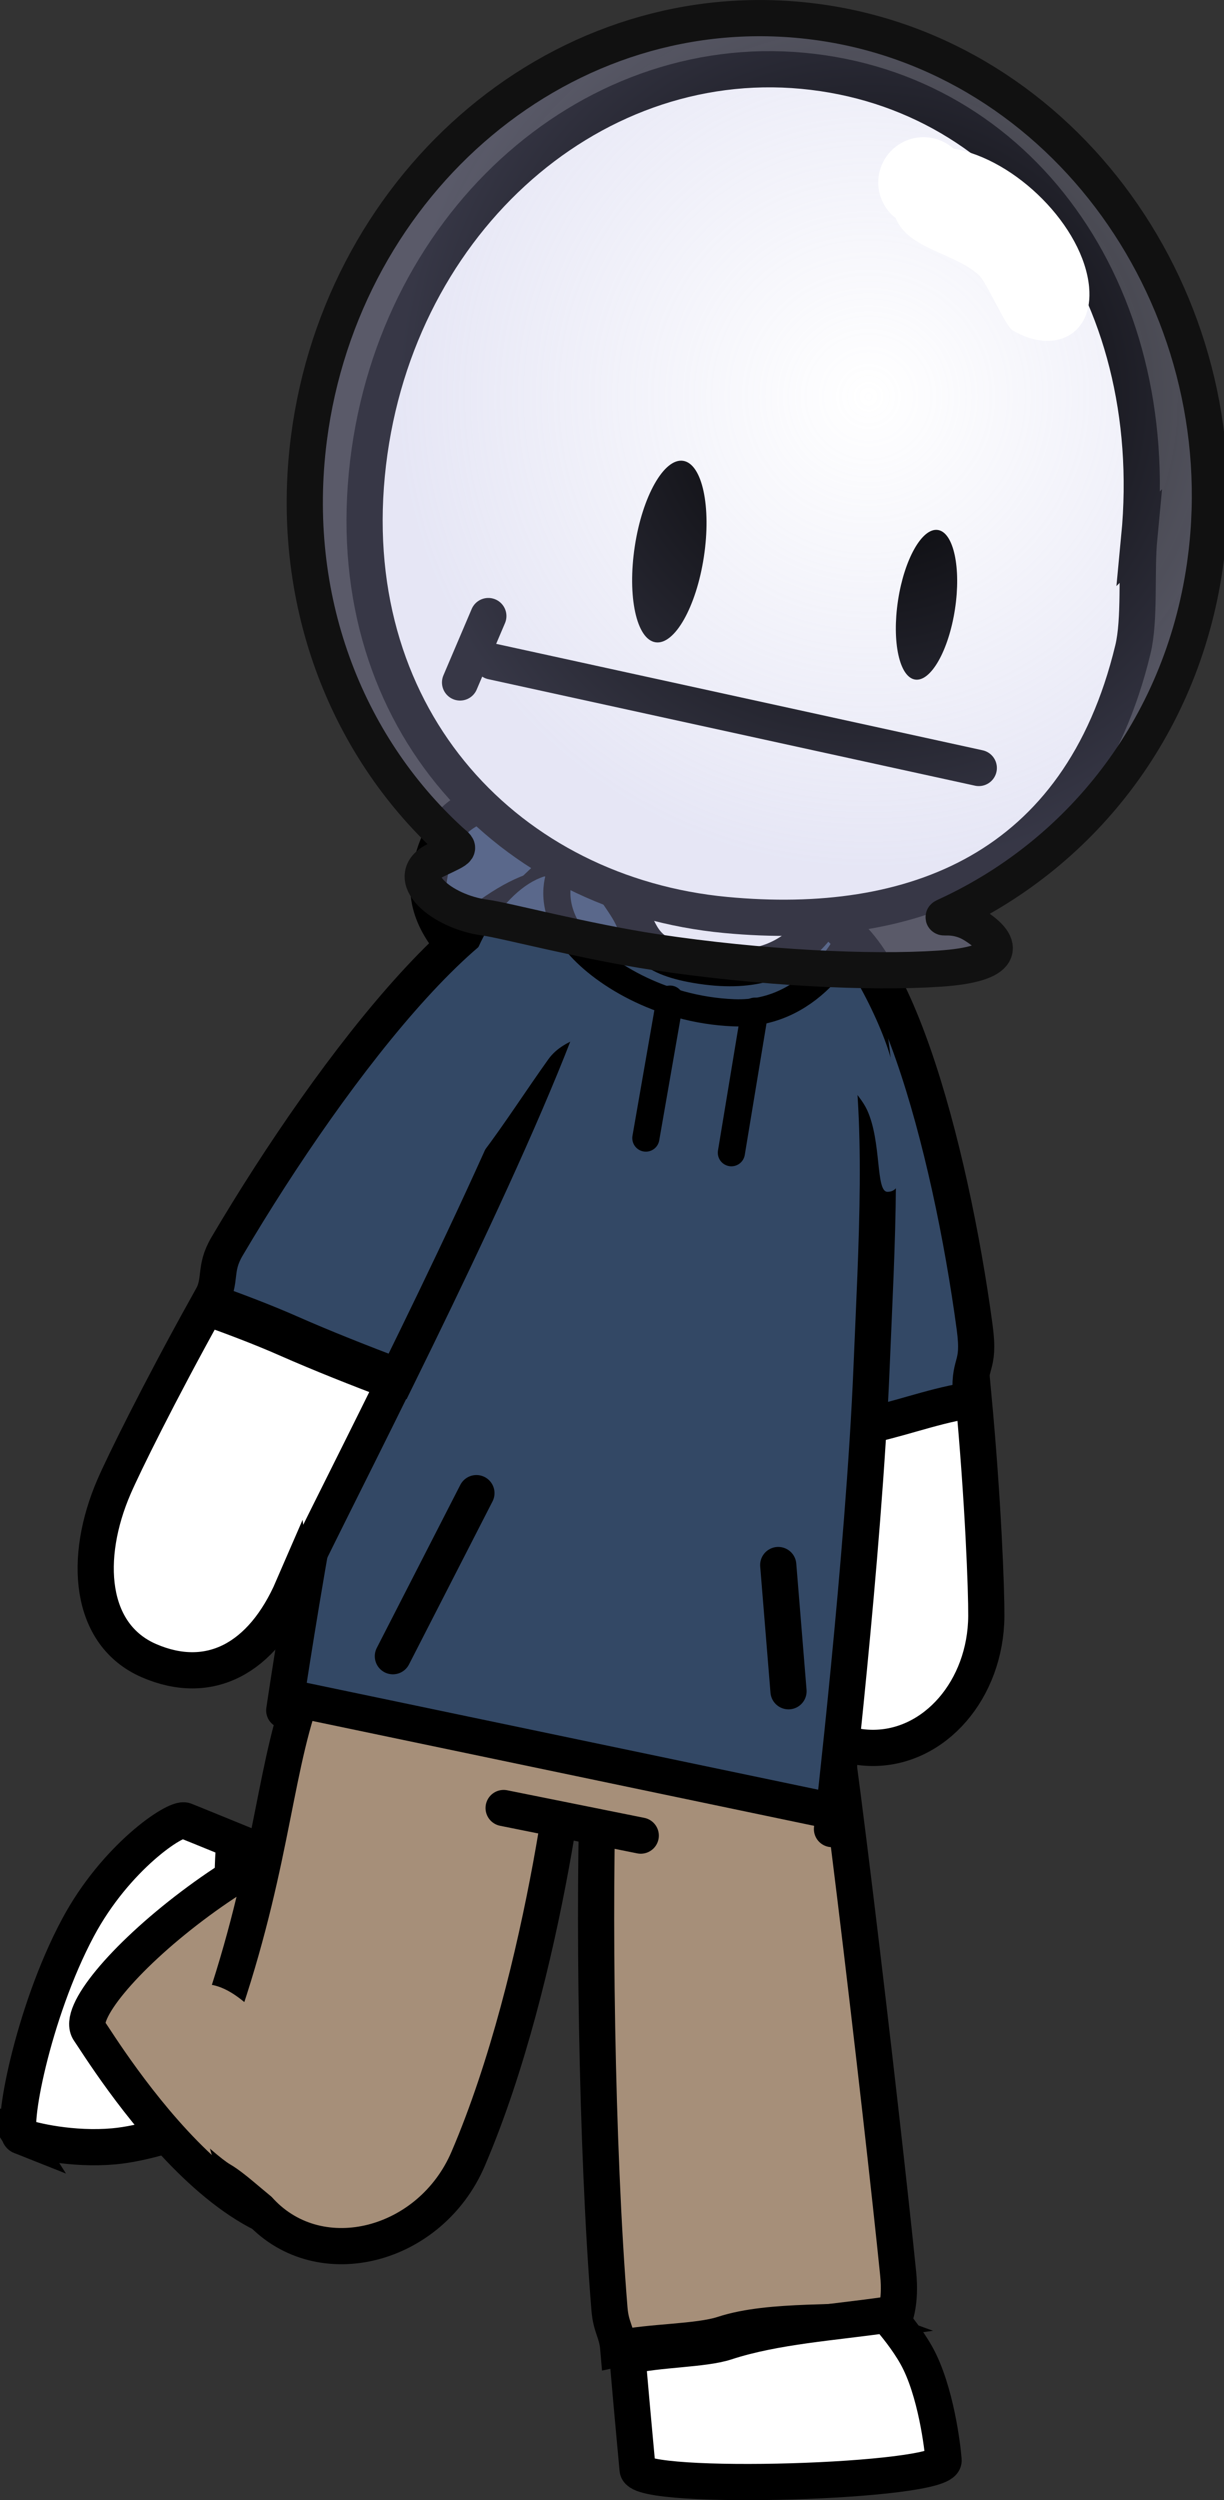 <svg version="1.1" xmlns="http://www.w3.org/2000/svg" xmlns:xlink="http://www.w3.org/1999/xlink" width="67.652" height="138.1" viewBox="0,0,67.652,138.1"><rect x="0" y="0" width="67.652" height="138.1" fill="#333333" stroke="none"/><defs><radialGradient cx="333.875" cy="151.743" r="26.06" gradientUnits="userSpaceOnUse" id="color-1"><stop offset="0" stop-color="#afb0e0" stop-opacity="0"/><stop offset="1" stop-color="#afb0e0" stop-opacity="0.314"/></radialGradient></defs><g transform="translate(-285.872,-129.83)"><g data-paper-data="{&quot;isPaintingLayer&quot;:true}" fill-rule="nonzero" stroke-linejoin="miter" stroke-miterlimit="10" stroke-dasharray="" stroke-dashoffset="0" style="mix-blend-mode: normal"><path d="M287.02,247.827c-0.599,-0.237 0.645,-6.811 3.159,-11.515c2.082,-3.896 5.412,-6.117 5.908,-5.921c0.105,0.042 1.113,0.447 2.745,1.115c-0.166,1.777 -0.098,3.849 -0.068,5.112c-0.233,2.466 -0.021,5.179 -1.055,7.396c-0.557,1.194 -1.154,2.474 -1.717,3.681c-0.206,-0.08 -0.316,-0.123 -0.316,-0.123c0,0 -1.856,0.665 -3.519,0.815c-2.271,0.204 -4.506,-0.311 -5.138,-0.561z" fill="#ffffff" stroke="#000000" stroke-width="2" stroke-linecap="butt"/><path d="M304.596,231.589c0.665,0.933 6.07,16.597 2.526,19.814c-6.81,6.18 -15.657,-8.466 -16.323,-9.398c-0.665,-0.933 1.884,-4.021 5.694,-6.897c3.81,-2.876 7.438,-4.452 8.103,-3.519z" fill="#a68f79" stroke="#000000" stroke-width="2" stroke-linecap="butt"/><path d="M302.851,222.683c4.719,-11.588 8.809,-0.697 14.555,1.58c0.294,0.116 -1.306,14.666 -5.66,24.817c-2.08,4.851 -8.157,6.436 -11.47,2.912c-2.586,-2.751 -2.94,-10.151 -1.983,-11.479c2.736,-8.22 2.772,-13.447 4.558,-17.831z" fill="#a68f79" stroke="#000000" stroke-width="2" stroke-linecap="butt"/><path d="M295.101,240.83c3.145,-4.691 7.356,3.747 9.6,6.055c0.936,0.963 1.915,2.831 1.17,4.23c-2.062,3.868 -5.191,-0.529 -7.292,-1.74c-0.769,-0.443 -4.748,-3.949 -4.347,-5.451c-0.045,-0.236 1.317,2.025 1.324,1.773c0.005,-0.156 0.02,-0.309 0.044,-0.458c-0.031,-1.283 -0.955,-3.731 -0.501,-4.409z" fill="#a68f79" stroke="none" stroke-width="0.5" stroke-linecap="butt"/><path d="M332.104,181.813c-0.541,3.447 -6.018,5.452 -12.235,4.477c-6.216,-0.975 -10.818,-4.56 -10.277,-8.007c0.541,-3.447 2.395,-5.076 8.611,-4.101c6.216,0.975 14.441,4.185 13.9,7.632z" fill="#334865" stroke="#000000" stroke-width="2" stroke-linecap="butt"/><path d="M340.387,219.091c-0.026,4.054 -2.851,7.316 -6.311,7.287c-3.459,-0.029 -6.243,-3.339 -6.216,-7.393c0.007,-1.158 -0.031,-4.775 -0.01,-9.355c1.879,-0.538 3.769,-1.045 5.676,-1.379c1.994,-0.349 3.891,-1.076 5.883,-1.394c0.082,-0.013 0.167,-0.02 0.254,-0.023c0.556,5.919 0.733,10.875 0.724,12.257z" data-paper-data="{&quot;index&quot;:null}" fill="#ffffff" stroke="#000000" stroke-width="2" stroke-linecap="butt"/><path d="M330.804,180.596c4.204,-0.206 7.599,12.613 8.937,22.54c0.326,2.418 -0.398,1.758 -0.189,4.058c-0.117,-0.002 -0.216,0 -0.285,0.012c-1.996,0.334 -3.897,1.09 -5.895,1.456c-1.88,0.344 -3.745,0.861 -5.598,1.412c0.095,-11.822 0.595,-29.358 3.03,-29.478z" data-paper-data="{&quot;index&quot;:null}" fill="#334865" stroke="#000000" stroke-width="2" stroke-linecap="butt"/><path d="M318.958,227.378c0.443,-11.031 6.765,-6.77 12.104,-7.23c0.467,-0.04 3.597,26.803 4.454,35.284c0.161,1.593 -0.207,2.423 -0.2,2.43c-2.855,0.4 -6.801,0.025 -9.472,0.898c-1.381,0.453 -4.059,0.41 -5.798,0.792c-0.08,-0.936 -0.403,-1.132 -0.489,-2.199c-0.723,-8.889 -0.897,-22.57 -0.6,-29.976z" fill="#a68f79" stroke="#000000" stroke-width="2" stroke-linecap="butt"/><path d="M338.025,265.73c0.086,1.215 -16.827,1.717 -16.912,0.502c-0.013,-0.183 -0.249,-2.611 -0.563,-6.25c1.748,-0.404 4.191,-0.371 5.44,-0.778c2.743,-0.896 5.983,-1.087 8.894,-1.512c0.448,0.509 1.141,1.355 1.637,2.241c1.081,1.932 1.454,5.096 1.504,5.798z" fill="#ffffff" stroke="#000000" stroke-width="2" stroke-linecap="butt"/><path d="M310.949,228.938l0.668,-4.259l13.929,2.185l-0.668,4.259z" fill="#a68f79" stroke="none" stroke-width="0" stroke-linecap="butt"/><path d="M301.583,224.309c0,0 2.553,-17.427 5.479,-27.958c3.305,-11.898 8.355,-21.845 17.431,-20.697c11.41,1.443 10.108,16.173 9.551,29.724c-0.425,10.348 -2.187,25.484 -2.187,25.484" fill="#334865" stroke="#000000" stroke-width="2" stroke-linecap="round"/><path d="M318.018,179.071c2.134,1.064 -4.743,15.761 -10.171,26.791c-2.005,-0.763 -4.002,-1.544 -5.966,-2.409c-1.446,-0.637 -2.916,-1.186 -4.397,-1.723c0.688,-1.232 0.171,-1.752 0.938,-3.053c5.899,-10.002 15.04,-21.877 19.596,-19.607z" fill="#334865" stroke="#000000" stroke-width="2" stroke-linecap="butt"/><path d="M302.059,217.54c-1.706,3.942 -4.632,5.456 -7.952,4.02c-3.32,-1.437 -3.637,-5.67 -1.932,-9.611c0.524,-1.211 2.457,-5.145 5.103,-9.906c1.495,0.542 2.98,1.094 4.439,1.737c1.958,0.862 3.948,1.642 5.947,2.402c-2.721,5.519 -5.038,10.048 -5.605,11.359z" fill="#ffffff" stroke="#000000" stroke-width="2" stroke-linecap="butt"/><path d="M319.08,186.053c-0.175,1.116 -1.951,0.963 -2.9,2.288c-2.338,3.265 -5.143,7.964 -6.632,7.73c-2.092,-0.328 1.349,-7.341 1.955,-11.207c0.606,-3.865 3.368,-7.038 5.46,-6.71c0.431,0.068 1.64,-0.061 1.949,0.265c1.19,1.257 0.649,4.564 0.167,7.633z" fill="#334865" stroke="none" stroke-width="0" stroke-linecap="butt"/><path d="M329.116,180.644c0.592,0.004 1.561,0.264 2.572,1.234c1.425,1.369 3.626,5.918 3.614,7.549c-0.02,2.785 1.045,6.245 -0.383,6.235c-0.655,-0.004 -0.313,-2.75 -1.116,-4.508c-0.442,-0.968 -1.679,-1.979 -2.104,-2.889c-0.486,-1.04 -1.685,-1.137 -1.679,-1.941c0.02,-2.785 -2.332,-5.69 -0.903,-5.681z" data-paper-data="{&quot;index&quot;:null}" fill="#334865" stroke="none" stroke-width="0" stroke-linecap="butt"/><path d="M313.708,229.699l7.579,1.524" fill="none" stroke="#000000" stroke-width="2" stroke-linecap="round"/><path d="M331.839,179.332c-0.122,0.778 -0.689,1.739 -1.645,2.586c-1.091,0.967 -2.746,1.745 -5.821,1.223c-2.774,-0.471 -2.951,-1.425 -3.588,-2.725c-0.495,-1.01 -1.749,-2.345 -1.634,-3.074c0.261,-1.667 3.314,-2.573 6.818,-2.024c3.504,0.55 6.132,2.346 5.871,4.014z" fill="#ffffff" stroke="#000000" stroke-width="2" stroke-linecap="butt"/><path d="M348.84,159.528c-0.179,1.871 0.052,4.509 -0.351,6.176c-2.945,12.203 -12.19,15.635 -22.498,14.667c-11.948,-1.122 -21.15,-10.688 -19.845,-24.322c1.305,-13.634 12.161,-23.429 24.108,-22.307c11.948,1.122 19.89,12.153 18.585,25.787z" fill="#ffffff" stroke="#000000" stroke-width="2" stroke-linecap="butt"/><path d="M324.776,160.587c-0.421,2.768 -1.618,4.881 -2.672,4.721c-1.054,-0.161 -1.567,-2.534 -1.146,-5.302c0.421,-2.768 1.618,-4.881 2.672,-4.721c1.054,0.161 1.567,2.534 1.146,5.302z" fill="#000000" stroke="none" stroke-width="0" stroke-linecap="butt"/><path d="M338.655,163.475c-0.347,2.282 -1.334,4.024 -2.203,3.892c-0.869,-0.132 -1.292,-2.09 -0.945,-4.371c0.347,-2.282 1.334,-4.024 2.203,-3.892c0.869,0.132 1.292,2.09 0.945,4.371z" fill="#000000" stroke="none" stroke-width="0" stroke-linecap="butt"/><path d="M339.971,172.251l-26.896,-5.882" fill="none" stroke="#000000" stroke-width="2" stroke-linecap="round"/><path d="M312.863,163.859l-1.563,3.668" fill="none" stroke="#000000" stroke-width="2" stroke-linecap="round"/><path d="M307.587,221.313l4.617,-9.007" fill="none" stroke="#000000" stroke-width="2" stroke-linecap="round"/><path d="M329.454,223.249l-0.568,-6.972" fill="none" stroke="#000000" stroke-width="2" stroke-linecap="round"/><path d="M332.988,181.342c0,0 -1.972,4.617 -6.559,4.431c-4.126,-0.167 -7.402,-2.273 -8.74,-3.943c-1.656,-2.067 -0.836,-3.76 -0.836,-3.76" fill="none" stroke="#000000" stroke-width="1.5" stroke-linecap="round"/><path d="M321.569,192.694l1.339,-7.676" fill="none" stroke="#000000" stroke-width="1.5" stroke-linecap="round"/><path d="M327.589,185.685l-1.293,7.818" fill="none" stroke="#000000" stroke-width="1.5" stroke-linecap="round"/><path d="M331.686,229.832l-29.465,-6.155" fill="none" stroke="#000000" stroke-width="2" stroke-linecap="round"/><g stroke-linecap="butt"><path d="M352.523,160.677c-1.172,9.084 -6.744,16.195 -14.222,19.678c-0.777,0.362 0.233,-0.154 1.385,0.559c1.827,1.132 1.731,2.179 -1.872,2.42c-3.885,0.26 -9.896,-0.039 -15.711,-0.911c-3.848,-0.577 -8.369,-1.772 -9.409,-1.906c-2.426,-0.313 -4.676,-2.252 -2.704,-3.188c1.459,-0.693 1.289,-0.584 0.767,-1.062c-5.815,-5.334 -8.942,-13.439 -7.81,-22.218c1.833,-14.211 14.133,-24.805 27.955,-23.022c13.823,1.783 23.453,15.44 21.62,29.651z" fill="url(#color-1)" stroke="#111111" stroke-width="2"/><path d="M346.069,145.699c0.241,2.632 -1.932,3.735 -4.227,2.38c-0.422,-0.249 -1.415,-2.654 -1.89,-3.076c-1.38,-1.225 -3.869,-1.414 -4.572,-3.12c-0.675,-0.526 -1.063,-1.384 -0.945,-2.294c0.177,-1.369 1.43,-2.336 2.799,-2.16c0.519,0.067 0.98,0.289 1.343,0.613c3.426,0.575 7.186,4.304 7.493,7.657z" fill="#ffffff" stroke="none" stroke-width="0.5"/></g></g></g></svg>